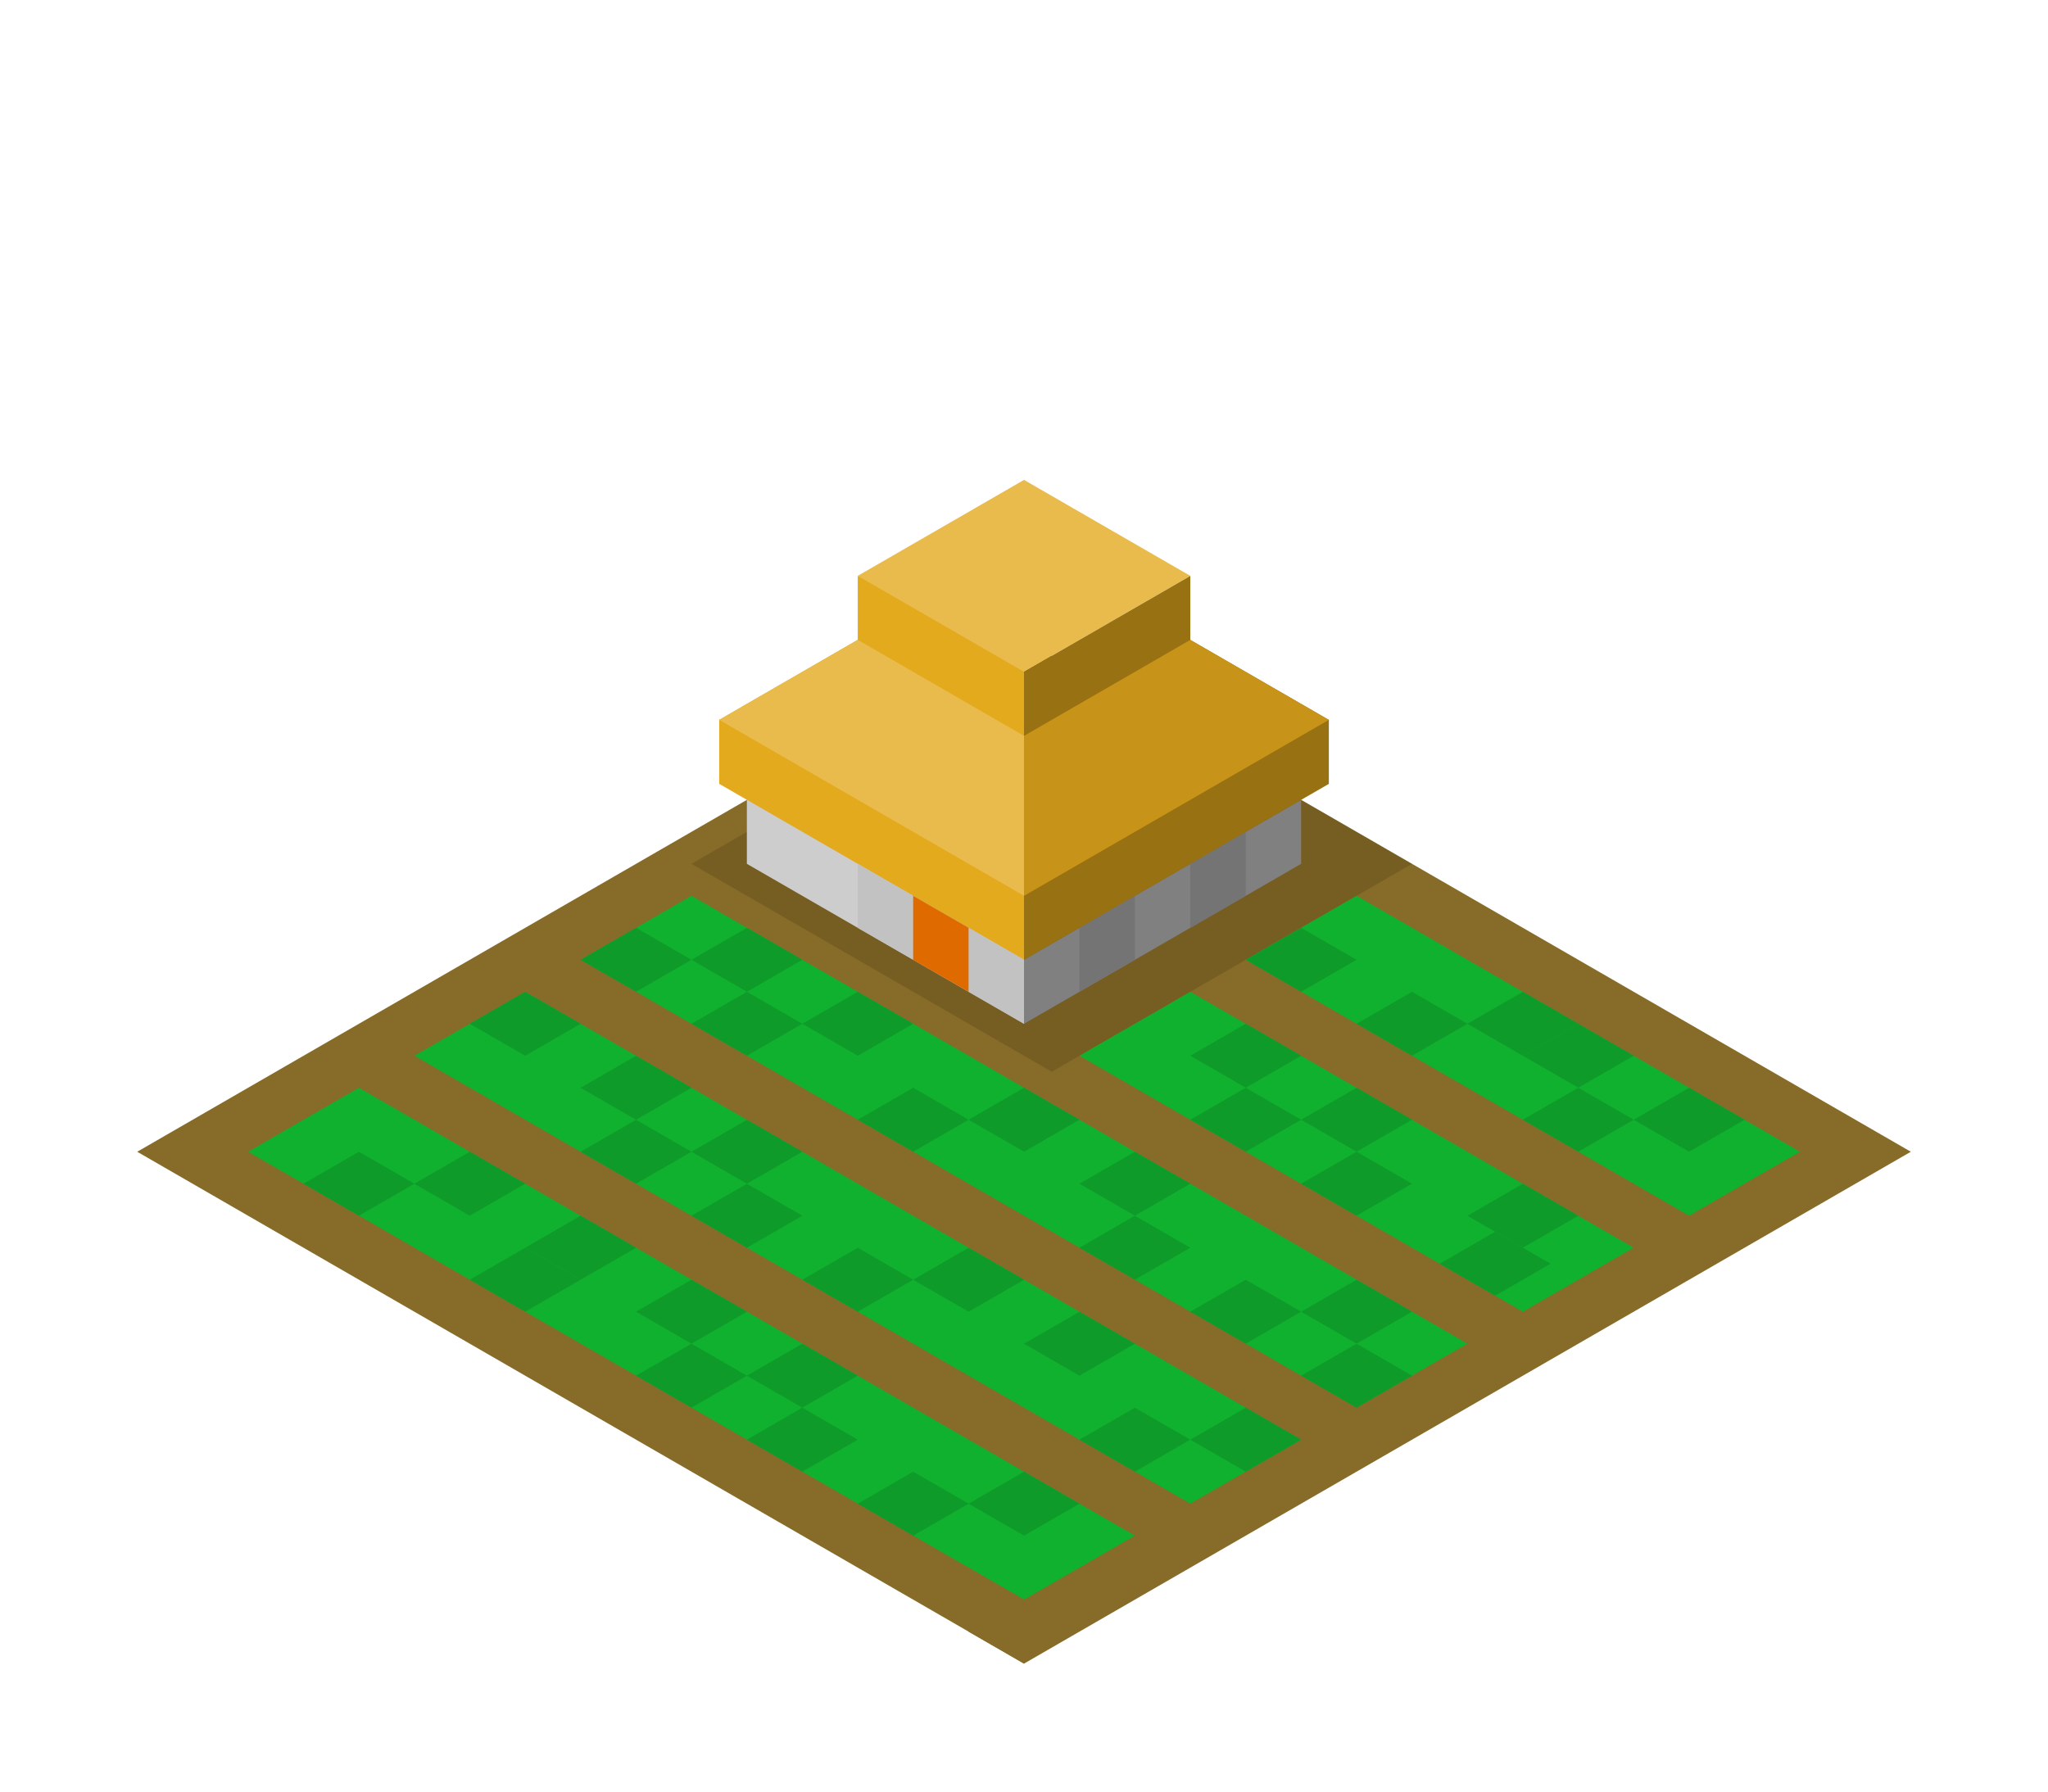 <?xml version="1.0" encoding="UTF-8" standalone="no"?>
<!-- Created with Inkscape (http://www.inkscape.org/) -->

<svg
   xmlns:dc="http://purl.org/dc/elements/1.1/"
   xmlns:cc="http://creativecommons.org/ns#"
   xmlns:rdf="http://www.w3.org/1999/02/22-rdf-syntax-ns#"
   xmlns:svg="http://www.w3.org/2000/svg"
   xmlns="http://www.w3.org/2000/svg"
   xmlns:sodipodi="http://sodipodi.sourceforge.net/DTD/sodipodi-0.dtd"
   xmlns:inkscape="http://www.inkscape.org/namespaces/inkscape"
   width="160"
   height="140"
   viewBox="0 0 42.333 37.042"
   version="1.1"
   id="svg8"
   inkscape:version="0.92.1 r15371"
   sodipodi:docname="farm.svg">
  <defs
     id="defs2" />
  <sodipodi:namedview
     id="base"
     pagecolor="#ffffff"
     bordercolor="#666666"
     borderopacity="1.0"
     inkscape:pageopacity="0.0"
     inkscape:pageshadow="2"
     inkscape:zoom="11.313708"
     inkscape:cx="77.335873"
     inkscape:cy="81.651588"
     inkscape:document-units="px"
     inkscape:current-layer="layer1"
     showgrid="true"
     units="px"
     inkscape:pagecheckerboard="true"
     inkscape:window-width="1366"
     inkscape:window-height="704"
     inkscape:window-x="0"
     inkscape:window-y="27"
     inkscape:window-maximized="1">
    <inkscape:grid
       type="axonomgrid"
       id="grid4487"
       units="px"
       empspacing="4"
       originx="21.167"
       originy="13.229"
       spacingy="0.661"
       gridanglex="30" />
  </sodipodi:namedview>
  <g
     inkscape:label="Layer 1"
     inkscape:groupmode="layer"
     id="layer1"
     transform="translate(0,-259.958)">
    <path
       style="fill:#876b28;fill-opacity:1;stroke:none;stroke-width:0.265px;stroke-linecap:butt;stroke-linejoin:miter;stroke-opacity:1"
       d="M 2.836,283.771 21.167,294.354 39.498,283.771 21.167,273.188 Z"
       id="path8657"
       inkscape:connector-curvature="0"
       sodipodi:nodetypes="ccccc" />
    <path
       style="fill:#000000;fill-opacity:0.125;stroke:none;stroke-width:0.265px;stroke-linecap:butt;stroke-linejoin:miter;stroke-opacity:1"
       d="m 14.293,277.818 7.447,-4.299 7.447,4.299 -7.447,4.299 z"
       id="path8631"
       inkscape:connector-curvature="0"
       sodipodi:nodetypes="ccccc" />
    <path
       style="fill:#10b12f;fill-opacity:1;stroke:none;stroke-width:0.265px;stroke-linecap:butt;stroke-linejoin:miter;stroke-opacity:1"
       d="m 7.419,282.448 -2.291,1.323 16.04,9.26 2.291,-1.323 z"
       id="path5650"
       inkscape:connector-curvature="0"
       sodipodi:nodetypes="ccccc" />
    <path
       inkscape:connector-curvature="0"
       id="path5652"
       d="m 20.021,291.047 1.146,-0.661 1.146,0.661 -1.146,0.661 z"
       style="fill:#0e9b2a;fill-opacity:1;stroke:none;stroke-width:0.265px;stroke-linecap:butt;stroke-linejoin:miter;stroke-opacity:1" />
    <path
       style="fill:#0e9b2a;fill-opacity:1;stroke:none;stroke-width:0.265px;stroke-linecap:butt;stroke-linejoin:miter;stroke-opacity:1"
       d="m 6.273,284.432 1.146,-0.661 1.146,0.661 -1.146,0.661 z"
       id="path5632"
       inkscape:connector-curvature="0" />
    <path
       inkscape:connector-curvature="0"
       id="path5634"
       d="m 8.564,284.432 1.146,-0.661 1.146,0.661 -1.146,0.661 z"
       style="fill:#0e9b2a;fill-opacity:1;stroke:none;stroke-width:0.265px;stroke-linecap:butt;stroke-linejoin:miter;stroke-opacity:1" />
    <path
       style="fill:#0e9b2a;fill-opacity:1;stroke:none;stroke-width:0.265px;stroke-linecap:butt;stroke-linejoin:miter;stroke-opacity:1"
       d="m 9.71,286.417 1.146,-0.661 1.146,0.661 -1.146,0.661 z"
       id="path5636"
       inkscape:connector-curvature="0" />
    <path
       inkscape:connector-curvature="0"
       id="path5638"
       d="m 13.147,287.078 1.146,-0.661 1.146,0.661 -1.146,0.661 z"
       style="fill:#0e9b2a;fill-opacity:1;stroke:none;stroke-width:0.265px;stroke-linecap:butt;stroke-linejoin:miter;stroke-opacity:1" />
    <path
       style="fill:#0e9b2a;fill-opacity:1;stroke:none;stroke-width:0.265px;stroke-linecap:butt;stroke-linejoin:miter;stroke-opacity:1"
       d="m 13.147,288.401 1.146,-0.661 1.146,0.661 -1.146,0.661 z"
       id="path5640"
       inkscape:connector-curvature="0" />
    <path
       inkscape:connector-curvature="0"
       id="path5642"
       d="m 15.438,289.724 1.146,-0.661 1.146,0.661 -1.146,0.661 z"
       style="fill:#0e9b2a;fill-opacity:1;stroke:none;stroke-width:0.265px;stroke-linecap:butt;stroke-linejoin:miter;stroke-opacity:1" />
    <path
       style="fill:#0e9b2a;fill-opacity:1;stroke:none;stroke-width:0.265px;stroke-linecap:butt;stroke-linejoin:miter;stroke-opacity:1"
       d="m 15.438,288.401 1.146,-0.661 1.146,0.661 -1.146,0.661 z"
       id="path5644"
       inkscape:connector-curvature="0" />
    <path
       style="fill:#0e9b2a;fill-opacity:1;stroke:none;stroke-width:0.265px;stroke-linecap:butt;stroke-linejoin:miter;stroke-opacity:1"
       d="m 17.73,291.047 1.146,-0.661 1.146,0.661 -1.146,0.661 z"
       id="path5646"
       inkscape:connector-curvature="0" />
    <path
       inkscape:connector-curvature="0"
       id="path5648"
       d="m 10.856,285.755 1.146,-0.661 1.146,0.661 -1.146,0.661 z"
       style="fill:#0e9b2a;fill-opacity:1;stroke:none;stroke-width:0.265px;stroke-linecap:butt;stroke-linejoin:miter;stroke-opacity:1" />
    <path
       sodipodi:nodetypes="ccccc"
       inkscape:connector-curvature="0"
       id="path5667"
       d="m 10.856,280.464 -2.291,1.323 16.04,9.26 2.291,-1.323 z"
       style="fill:#10b12f;fill-opacity:1;stroke:none;stroke-width:0.265px;stroke-linecap:butt;stroke-linejoin:miter;stroke-opacity:1" />
    <path
       style="fill:#0e9b2a;fill-opacity:1;stroke:none;stroke-width:0.265px;stroke-linecap:butt;stroke-linejoin:miter;stroke-opacity:1"
       d="m 22.312,289.724 1.146,-0.661 1.146,0.661 -1.146,0.661 z"
       id="path5669"
       inkscape:connector-curvature="0" />
    <path
       inkscape:connector-curvature="0"
       id="path5671"
       d="m 9.71,281.125 1.146,-0.661 1.146,0.661 -1.146,0.661 z"
       style="fill:#0e9b2a;fill-opacity:1;stroke:none;stroke-width:0.265px;stroke-linecap:butt;stroke-linejoin:miter;stroke-opacity:1" />
    <path
       style="fill:#0e9b2a;fill-opacity:1;stroke:none;stroke-width:0.265px;stroke-linecap:butt;stroke-linejoin:miter;stroke-opacity:1"
       d="m 12.001,282.448 1.146,-0.661 1.146,0.661 -1.146,0.661 z"
       id="path5673"
       inkscape:connector-curvature="0" />
    <path
       inkscape:connector-curvature="0"
       id="path5675"
       d="m 12.001,283.771 1.146,-0.661 1.146,0.661 -1.146,0.661 z"
       style="fill:#0e9b2a;fill-opacity:1;stroke:none;stroke-width:0.265px;stroke-linecap:butt;stroke-linejoin:miter;stroke-opacity:1" />
    <path
       style="fill:#0e9b2a;fill-opacity:1;stroke:none;stroke-width:0.265px;stroke-linecap:butt;stroke-linejoin:miter;stroke-opacity:1"
       d="m 16.584,286.417 1.146,-0.661 1.146,0.661 -1.146,0.661 z"
       id="path5677"
       inkscape:connector-curvature="0" />
    <path
       inkscape:connector-curvature="0"
       id="path5679"
       d="m 14.293,283.771 1.146,-0.661 1.146,0.661 -1.146,0.661 z"
       style="fill:#0e9b2a;fill-opacity:1;stroke:none;stroke-width:0.265px;stroke-linecap:butt;stroke-linejoin:miter;stroke-opacity:1" />
    <path
       style="fill:#0e9b2a;fill-opacity:1;stroke:none;stroke-width:0.265px;stroke-linecap:butt;stroke-linejoin:miter;stroke-opacity:1"
       d="m 21.167,287.74 1.146,-0.661 1.146,0.661 -1.146,0.661 z"
       id="path5681"
       inkscape:connector-curvature="0" />
    <path
       inkscape:connector-curvature="0"
       id="path5683"
       d="m 18.875,286.417 1.146,-0.661 1.146,0.661 -1.146,0.661 z"
       style="fill:#0e9b2a;fill-opacity:1;stroke:none;stroke-width:0.265px;stroke-linecap:butt;stroke-linejoin:miter;stroke-opacity:1" />
    <path
       inkscape:connector-curvature="0"
       id="path5685"
       d="m 24.604,289.724 1.146,-0.661 1.146,0.661 -1.146,0.661 z"
       style="fill:#0e9b2a;fill-opacity:1;stroke:none;stroke-width:0.265px;stroke-linecap:butt;stroke-linejoin:miter;stroke-opacity:1" />
    <path
       style="fill:#0e9b2a;fill-opacity:1;stroke:none;stroke-width:0.265px;stroke-linecap:butt;stroke-linejoin:miter;stroke-opacity:1"
       d="m 14.293,285.094 1.146,-0.661 1.146,0.661 -1.146,0.661 z"
       id="path5687"
       inkscape:connector-curvature="0" />
    <path
       style="fill:#10b12f;fill-opacity:1;stroke:none;stroke-width:0.265px;stroke-linecap:butt;stroke-linejoin:miter;stroke-opacity:1"
       d="m 14.293,278.479 -2.291,1.323 16.04,9.26 2.291,-1.323 z"
       id="path5691"
       inkscape:connector-curvature="0"
       sodipodi:nodetypes="ccccc" />
    <path
       inkscape:connector-curvature="0"
       id="path5693"
       d="m 26.895,287.078 1.146,-0.661 1.146,0.661 -1.146,0.661 z"
       style="fill:#0e9b2a;fill-opacity:1;stroke:none;stroke-width:0.265px;stroke-linecap:butt;stroke-linejoin:miter;stroke-opacity:1" />
    <path
       style="fill:#0e9b2a;fill-opacity:1;stroke:none;stroke-width:0.265px;stroke-linecap:butt;stroke-linejoin:miter;stroke-opacity:1"
       d="m 12.001,279.802 1.146,-0.661 1.146,0.661 -1.146,0.661 z"
       id="path5695"
       inkscape:connector-curvature="0" />
    <path
       inkscape:connector-curvature="0"
       id="path5697"
       d="m 14.293,279.802 1.146,-0.661 1.146,0.661 -1.146,0.661 z"
       style="fill:#0e9b2a;fill-opacity:1;stroke:none;stroke-width:0.265px;stroke-linecap:butt;stroke-linejoin:miter;stroke-opacity:1" />
    <path
       style="fill:#0e9b2a;fill-opacity:1;stroke:none;stroke-width:0.265px;stroke-linecap:butt;stroke-linejoin:miter;stroke-opacity:1"
       d="m 14.293,281.125 1.146,-0.661 1.146,0.661 -1.146,0.661 z"
       id="path5699"
       inkscape:connector-curvature="0" />
    <path
       inkscape:connector-curvature="0"
       id="path5701"
       d="m 20.021,283.109 1.146,-0.661 1.146,0.661 -1.146,0.661 z"
       style="fill:#0e9b2a;fill-opacity:1;stroke:none;stroke-width:0.265px;stroke-linecap:butt;stroke-linejoin:miter;stroke-opacity:1" />
    <path
       style="fill:#0e9b2a;fill-opacity:1;stroke:none;stroke-width:0.265px;stroke-linecap:butt;stroke-linejoin:miter;stroke-opacity:1"
       d="m 17.73,283.109 1.146,-0.661 1.146,0.661 -1.146,0.661 z"
       id="path5703"
       inkscape:connector-curvature="0" />
    <path
       inkscape:connector-curvature="0"
       id="path5705"
       d="m 22.312,284.432 1.146,-0.661 1.146,0.661 -1.146,0.661 z"
       style="fill:#0e9b2a;fill-opacity:1;stroke:none;stroke-width:0.265px;stroke-linecap:butt;stroke-linejoin:miter;stroke-opacity:1" />
    <path
       style="fill:#0e9b2a;fill-opacity:1;stroke:none;stroke-width:0.265px;stroke-linecap:butt;stroke-linejoin:miter;stroke-opacity:1"
       d="m 24.604,287.078 1.146,-0.661 1.146,0.661 -1.146,0.661 z"
       id="path5707"
       inkscape:connector-curvature="0" />
    <path
       style="fill:#0e9b2a;fill-opacity:1;stroke:none;stroke-width:0.265px;stroke-linecap:butt;stroke-linejoin:miter;stroke-opacity:1"
       d="m 26.895,288.401 1.146,-0.661 1.146,0.661 -1.146,0.661 z"
       id="path5709"
       inkscape:connector-curvature="0" />
    <path
       inkscape:connector-curvature="0"
       id="path5711"
       d="m 16.584,281.125 1.146,-0.661 1.146,0.661 -1.146,0.661 z"
       style="fill:#0e9b2a;fill-opacity:1;stroke:none;stroke-width:0.265px;stroke-linecap:butt;stroke-linejoin:miter;stroke-opacity:1" />
    <path
       inkscape:connector-curvature="0"
       id="path7981"
       d="m 22.312,285.755 1.146,-0.661 1.146,0.661 -1.146,0.661 z"
       style="fill:#0e9b2a;fill-opacity:1;stroke:none;stroke-width:0.265px;stroke-linecap:butt;stroke-linejoin:miter;stroke-opacity:1" />
    <path
       style="fill:#cdcdcd;fill-opacity:1;stroke:none;stroke-width:0.265px;stroke-linecap:butt;stroke-linejoin:miter;stroke-opacity:1"
       d="m 15.438,277.818 v -2.646 l 5.728,3.307 v 2.646 z"
       id="path6460"
       inkscape:connector-curvature="0"
       sodipodi:nodetypes="ccccc" />
    <path
       inkscape:connector-curvature="0"
       id="path6462"
       d="m 26.895,277.818 0,-1.323 -5.728,3.307 0,1.323 z"
       style="fill:#808080;fill-opacity:1;stroke:none;stroke-width:0.265px;stroke-linecap:butt;stroke-linejoin:miter;stroke-opacity:1"
       sodipodi:nodetypes="ccccc" />
    <path
       style="fill:#e4aa1e;fill-opacity:1;stroke:none;stroke-width:0.265px;stroke-linecap:butt;stroke-linejoin:miter;stroke-opacity:1"
       d="m 21.167,279.802 0,-6.615 -3.437,-1.323 v 1.323 l -2.864,1.654 v 1.323 z"
       id="path6464"
       inkscape:connector-curvature="0"
       sodipodi:nodetypes="ccccccc" />
    <path
       inkscape:connector-curvature="0"
       style="opacity:1;vector-effect:none;fill:#e9bb4c;fill-opacity:1;stroke:none;stroke-width:0.265px;stroke-linecap:butt;stroke-linejoin:miter;stroke-miterlimit:4;stroke-dasharray:none;stroke-dashoffset:0;stroke-opacity:1"
       d="m 21.167,269.88 -3.437,1.984 3.437,1.984 3.437,-1.984 z m -3.437,3.307 -2.864,1.654 6.301,3.638 v -3.307 z"
       id="path6468"
       sodipodi:nodetypes="cccccccccc" />
    <path
       style="opacity:1;vector-effect:none;fill:#c2c2c2;fill-opacity:1;stroke:none;stroke-width:0.265px;stroke-linecap:butt;stroke-linejoin:miter;stroke-miterlimit:4;stroke-dasharray:none;stroke-dashoffset:0;stroke-opacity:1"
       d="m 17.73,277.818 1.146,0.661 v 1.323 l -1.146,-0.661 z"
       id="path1863"
       inkscape:connector-curvature="0" />
    <path
       inkscape:connector-curvature="0"
       id="path7869"
       d="m 20.021,279.141 1.146,0.661 v 1.323 l -1.146,-0.661 z"
       style="opacity:1;vector-effect:none;fill:#c2c2c2;fill-opacity:1;stroke:none;stroke-width:0.265px;stroke-linecap:butt;stroke-linejoin:miter;stroke-miterlimit:4;stroke-dasharray:none;stroke-dashoffset:0;stroke-opacity:1" />
    <path
       inkscape:transform-center-y="1.3890626"
       inkscape:transform-center-x="2.3151044"
       style="opacity:1;vector-effect:none;fill:#747474;fill-opacity:1;stroke:none;stroke-width:0.265px;stroke-linecap:butt;stroke-linejoin:miter;stroke-miterlimit:4;stroke-dasharray:none;stroke-dashoffset:0;stroke-opacity:1"
       d="m 23.458,278.479 -1.146,0.661 v 1.323 l 1.146,-0.661 z"
       id="path1938"
       inkscape:connector-curvature="0" />
    <path
       inkscape:connector-curvature="0"
       id="path7886"
       d="m 25.749,277.156 -1.146,0.661 v 1.323 l 1.146,-0.661 z"
       style="opacity:1;vector-effect:none;fill:#747474;fill-opacity:1;stroke:none;stroke-width:0.265px;stroke-linecap:butt;stroke-linejoin:miter;stroke-miterlimit:4;stroke-dasharray:none;stroke-dashoffset:0;stroke-opacity:1"
       inkscape:transform-center-x="2.3151044"
       inkscape:transform-center-y="1.3890626" />
    <path
       style="fill:#df6a00;stroke:none;stroke-width:0.265px;stroke-linecap:butt;stroke-linejoin:miter;stroke-opacity:1;font-variant-east_asian:normal;opacity:1;vector-effect:none;fill-opacity:1;stroke-miterlimit:4;stroke-dasharray:none;stroke-dashoffset:0"
       d="m 18.875,279.802 v -1.323 l 1.146,0.661 v 1.323 z"
       id="path7904"
       inkscape:connector-curvature="0" />
    <path
       sodipodi:nodetypes="ccccc"
       inkscape:connector-curvature="0"
       id="path7911"
       d="m 24.604,280.464 -2.291,1.323 9.165,5.292 2.291,-1.323 z"
       style="fill:#10b12f;fill-opacity:1;stroke:none;stroke-width:0.265px;stroke-linecap:butt;stroke-linejoin:miter;stroke-opacity:1" />
    <path
       inkscape:connector-curvature="0"
       id="path7915"
       d="m 24.604,283.109 1.146,-0.661 1.146,0.661 -1.146,0.661 z"
       style="fill:#0e9b2a;fill-opacity:1;stroke:none;stroke-width:0.265px;stroke-linecap:butt;stroke-linejoin:miter;stroke-opacity:1" />
    <path
       style="fill:#0e9b2a;fill-opacity:1;stroke:none;stroke-width:0.265px;stroke-linecap:butt;stroke-linejoin:miter;stroke-opacity:1"
       d="m 24.604,281.786 1.146,-0.661 1.146,0.661 -1.146,0.661 z"
       id="path7917"
       inkscape:connector-curvature="0" />
    <path
       inkscape:connector-curvature="0"
       id="path7919"
       d="m 26.895,284.432 1.146,-0.661 1.146,0.661 -1.146,0.661 z"
       style="fill:#0e9b2a;fill-opacity:1;stroke:none;stroke-width:0.265px;stroke-linecap:butt;stroke-linejoin:miter;stroke-opacity:1" />
    <path
       style="fill:#0e9b2a;fill-opacity:1;stroke:none;stroke-width:0.265px;stroke-linecap:butt;stroke-linejoin:miter;stroke-opacity:1"
       d="m 30.332,285.094 1.146,-0.661 1.146,0.661 -1.146,0.661 z"
       id="path7921"
       inkscape:connector-curvature="0" />
    <path
       inkscape:connector-curvature="0"
       id="path7923"
       d="m 29.759,286.086 1.146,-0.661 1.146,0.661 -1.146,0.661 z"
       style="fill:#0e9b2a;fill-opacity:1;stroke:none;stroke-width:0.265px;stroke-linecap:butt;stroke-linejoin:miter;stroke-opacity:1" />
    <path
       style="fill:#0e9b2a;fill-opacity:1;stroke:none;stroke-width:0.265px;stroke-linecap:butt;stroke-linejoin:miter;stroke-opacity:1"
       d="m 26.895,283.109 1.146,-0.661 1.146,0.661 -1.146,0.661 z"
       id="path7931"
       inkscape:connector-curvature="0" />
    <path
       style="fill:#10b12f;fill-opacity:1;stroke:none;stroke-width:0.265px;stroke-linecap:butt;stroke-linejoin:miter;stroke-opacity:1"
       d="m 28.041,278.479 -2.291,1.323 9.165,5.292 2.291,-1.323 z"
       id="path7935"
       inkscape:connector-curvature="0"
       sodipodi:nodetypes="ccccc" />
    <path
       style="fill:#0e9b2a;fill-opacity:1;stroke:none;stroke-width:0.265px;stroke-linecap:butt;stroke-linejoin:miter;stroke-opacity:1"
       d="m 25.749,279.802 1.146,-0.661 1.146,0.661 -1.146,0.661 z"
       id="path7939"
       inkscape:connector-curvature="0" />
    <path
       inkscape:connector-curvature="0"
       id="path7941"
       d="m 28.041,281.125 1.146,-0.661 1.146,0.661 -1.146,0.661 z"
       style="fill:#0e9b2a;fill-opacity:1;stroke:none;stroke-width:0.265px;stroke-linecap:butt;stroke-linejoin:miter;stroke-opacity:1" />
    <path
       style="fill:#0e9b2a;fill-opacity:1;stroke:none;stroke-width:0.265px;stroke-linecap:butt;stroke-linejoin:miter;stroke-opacity:1"
       d="m 31.478,281.786 1.146,-0.661 1.146,0.661 -1.146,0.661 z"
       id="path7943"
       inkscape:connector-curvature="0" />
    <path
       inkscape:connector-curvature="0"
       id="path7945"
       d="m 33.769,283.109 1.146,-0.661 1.146,0.661 -1.146,0.661 z"
       style="fill:#0e9b2a;fill-opacity:1;stroke:none;stroke-width:0.265px;stroke-linecap:butt;stroke-linejoin:miter;stroke-opacity:1" />
    <path
       style="fill:#0e9b2a;fill-opacity:1;stroke:none;stroke-width:0.265px;stroke-linecap:butt;stroke-linejoin:miter;stroke-opacity:1"
       d="m 31.478,283.109 1.146,-0.661 1.146,0.661 -1.146,0.661 z"
       id="path7947"
       inkscape:connector-curvature="0" />
    <path
       inkscape:connector-curvature="0"
       id="path7955"
       d="m 30.332,281.125 1.146,-0.661 1.146,0.661 -1.146,0.661 z"
       style="fill:#0e9b2a;fill-opacity:1;stroke:none;stroke-width:0.265px;stroke-linecap:butt;stroke-linejoin:miter;stroke-opacity:1" />
    <path
       sodipodi:nodetypes="ccccccc"
       inkscape:connector-curvature="0"
       id="path6466"
       d="m 21.167,279.802 0,-5.953 3.437,-1.984 v 1.323 l 2.864,1.654 v 1.323 z"
       style="fill:#987112;fill-opacity:1;stroke:none;stroke-width:0.265px;stroke-linecap:butt;stroke-linejoin:miter;stroke-opacity:1" />
    <path
       inkscape:connector-curvature="0"
       id="path8655"
       d="m 21.167,275.172 3.437,-1.984 2.864,1.654 -6.301,3.638 z"
       style="opacity:1;vector-effect:none;fill:#c79318;fill-opacity:1;stroke:none;stroke-width:0.265px;stroke-linecap:butt;stroke-linejoin:miter;stroke-miterlimit:4;stroke-dasharray:none;stroke-dashoffset:0;stroke-opacity:1"
       sodipodi:nodetypes="ccccc" />
    <path
       style="fill:#876b28;stroke:none;stroke-width:0.265px;stroke-linecap:butt;stroke-linejoin:miter;stroke-opacity:1;fill-opacity:1"
       d="m 20.021,293.693 1.146,0.661 v -1.323 l -1.146,-0.661 z"
       id="path10019"
       inkscape:connector-curvature="0" />
  </g>
</svg>
